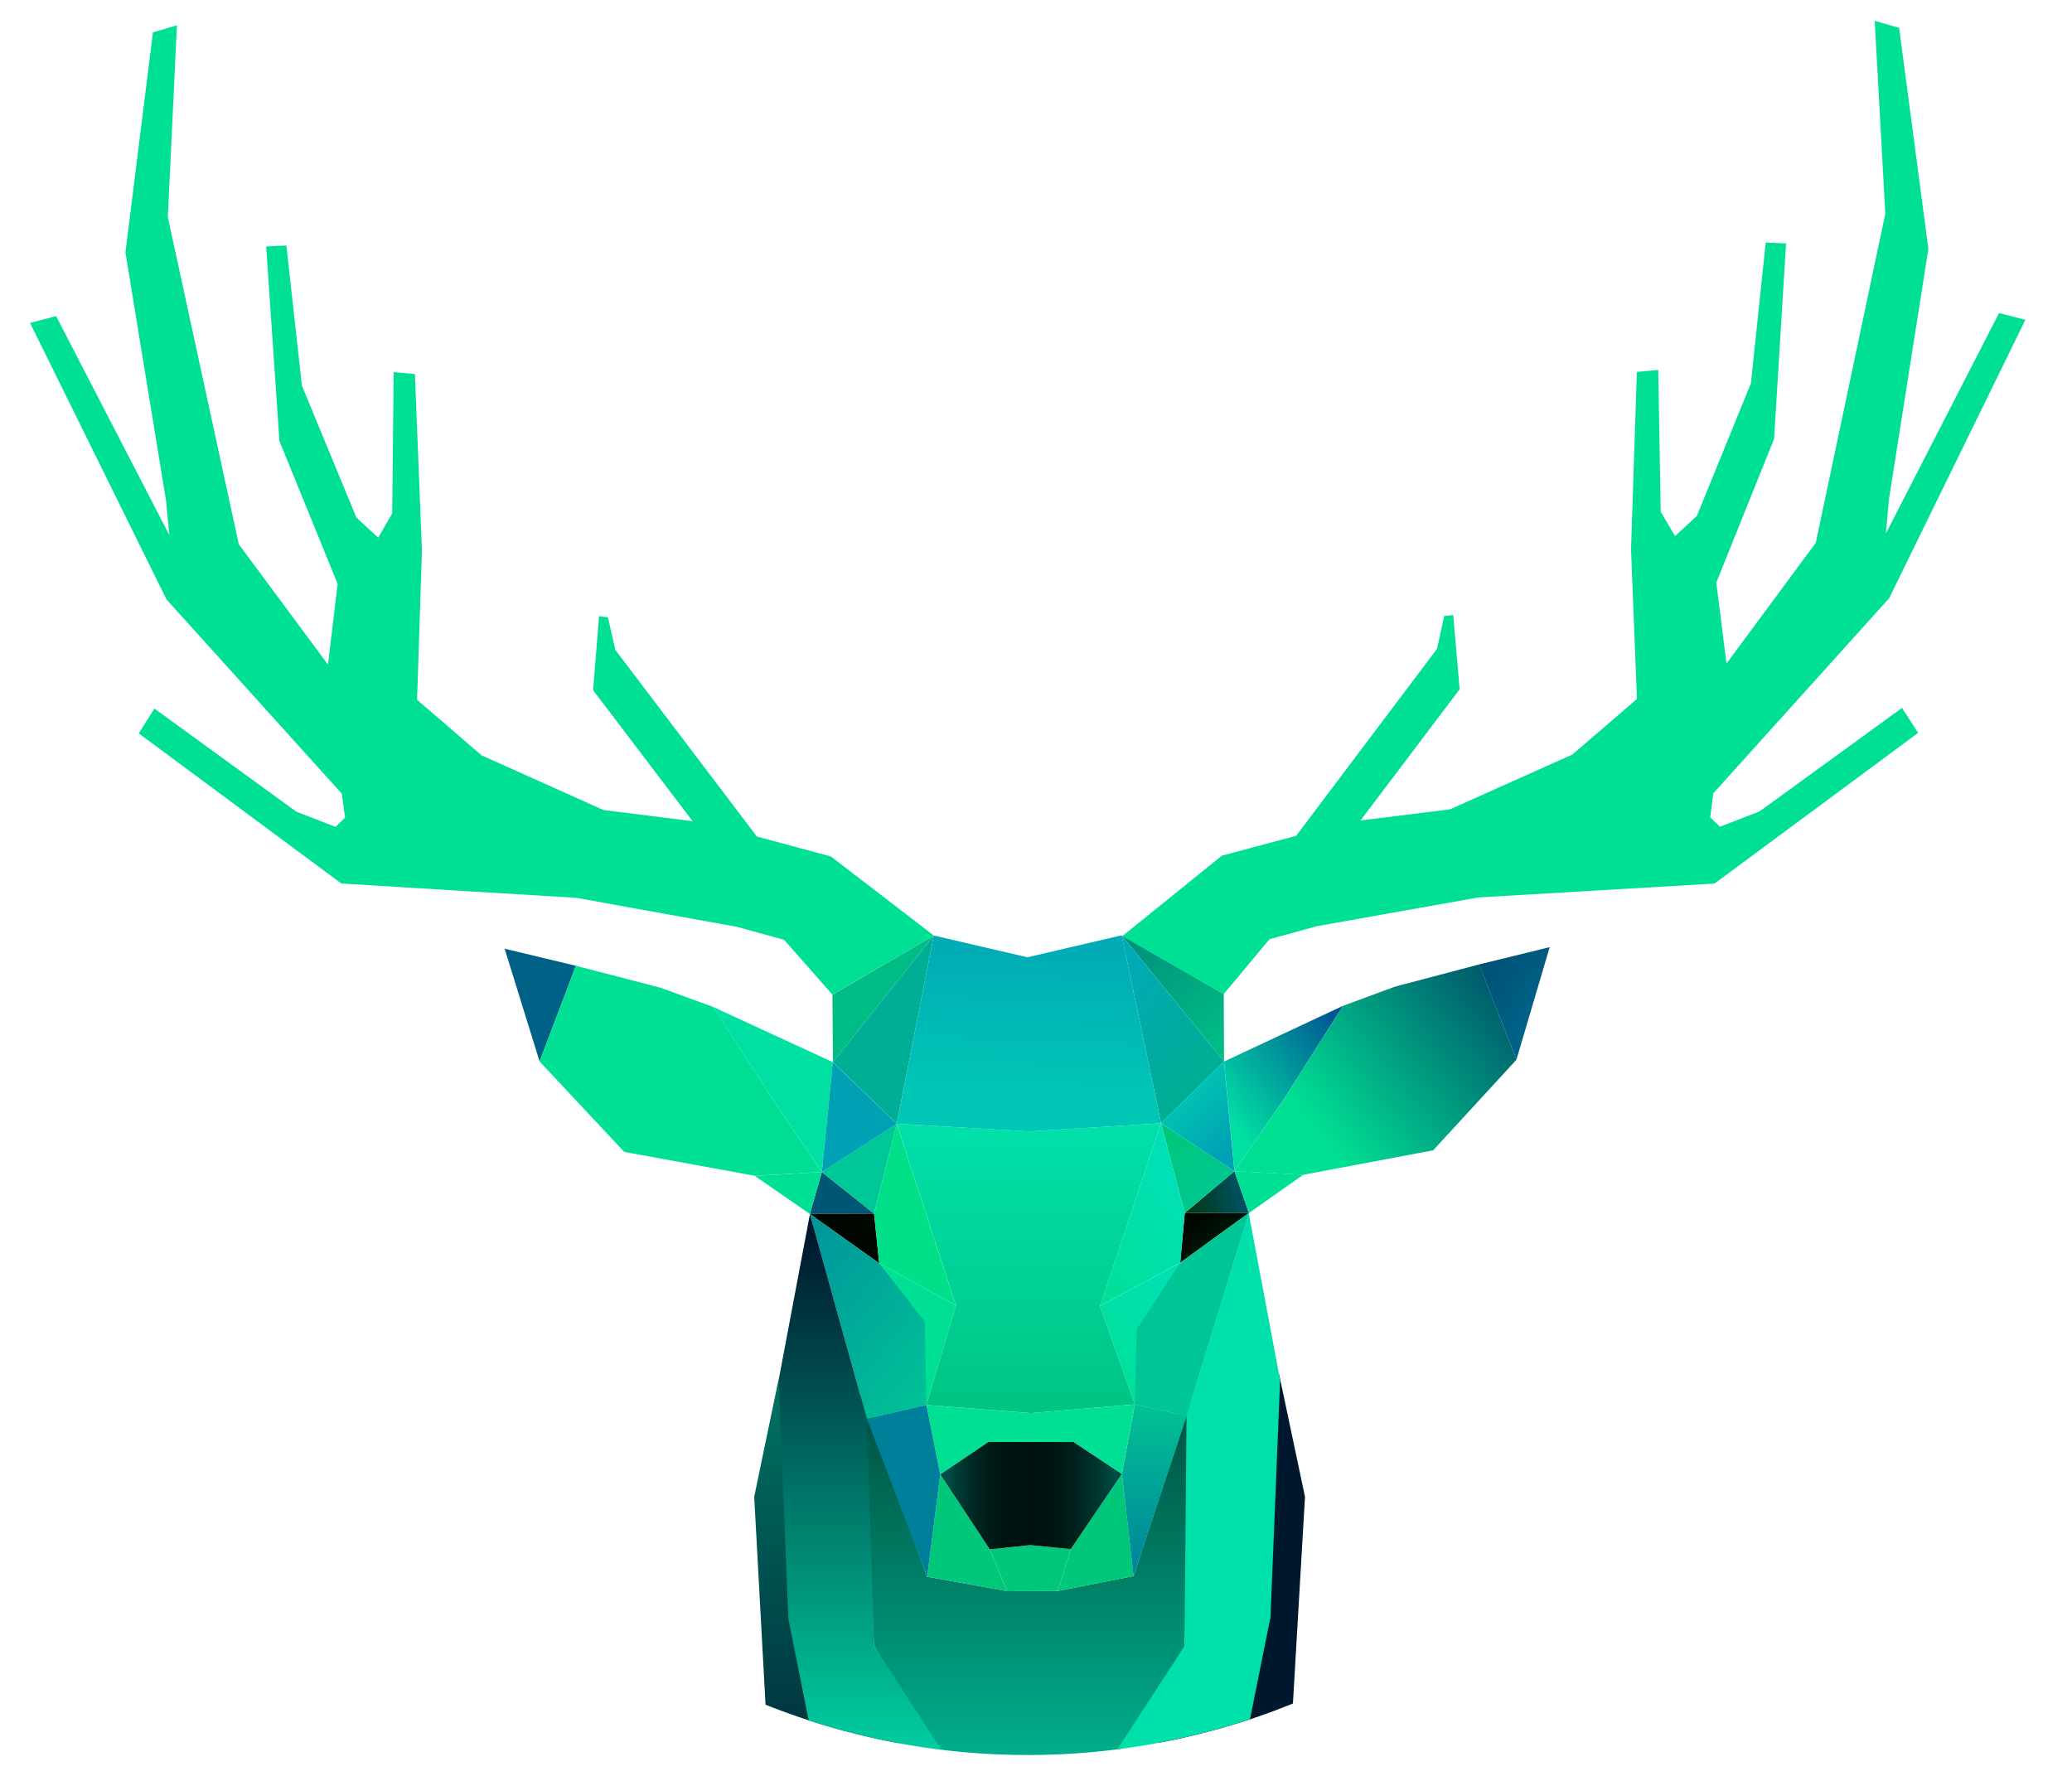 <svg width="28" height="24" viewBox="0 0 28 24" fill="none" xmlns="http://www.w3.org/2000/svg">
<path d="M12.139 23.558C11.887 23.511 11.639 23.454 11.394 23.388C11.303 23.363 11.213 23.338 11.124 23.311C11.058 23.291 10.993 23.271 10.927 23.249C10.881 23.234 10.833 23.218 10.787 23.202C10.715 23.177 10.644 23.152 10.572 23.125C10.496 23.097 10.42 23.069 10.345 23.038L10.192 20.228L10.521 18.644L12.119 23.499L12.139 23.558Z" fill="url(#paint0_linear_167_203)"/>
<path d="M17.635 20.228L17.472 23.022C17.395 23.053 17.319 23.083 17.242 23.112C17.165 23.141 17.088 23.169 17.01 23.196C16.972 23.209 16.933 23.223 16.893 23.235C16.828 23.257 16.761 23.278 16.694 23.298C16.355 23.402 16.01 23.487 15.661 23.553L15.667 23.535L15.668 23.528L17.285 18.571L17.635 20.228Z" fill="url(#paint1_linear_167_203)"/>
<path d="M16.009 22.248L15.145 23.636L15.101 23.641C15.085 23.643 15.069 23.645 15.053 23.647C15.04 23.649 15.026 23.651 15.012 23.652L14.922 23.662C14.858 23.669 14.795 23.676 14.731 23.681C14.457 23.705 14.182 23.718 13.904 23.718H13.888C13.613 23.718 13.338 23.707 13.066 23.683C13.007 23.677 12.947 23.672 12.887 23.666C12.861 23.663 12.833 23.661 12.806 23.657L12.763 23.652L12.721 23.646L12.675 23.641L11.812 22.247L11.621 18.843L12.529 21.308L13.609 21.503L14.293 21.501L15.318 21.3L16.097 18.934L16.009 22.248Z" fill="url(#paint2_linear_167_203)"/>
<path d="M15.158 12.64L16.537 13.434L16.541 14.346L15.158 12.64Z" fill="url(#paint3_linear_167_203)"/>
<path d="M19.987 13.034L20.942 12.8L20.492 14.322L19.987 13.034Z" fill="url(#paint4_linear_167_203)"/>
<path d="M16.541 14.346L16.682 15.828L17.357 14.844L18.149 13.593L16.541 14.346Z" fill="url(#paint5_linear_167_203)"/>
<path d="M19.988 13.034L18.854 13.333L18.149 13.593L17.357 14.844L16.681 15.828L17.614 15.876L19.367 15.546L20.492 14.322L19.988 13.034Z" fill="url(#paint6_linear_167_203)"/>
<path d="M16.011 16.392L16.682 15.827L16.877 16.393L16.011 16.392Z" fill="url(#paint7_linear_167_203)"/>
<path d="M16.681 15.827L17.614 15.875L16.877 16.393L16.681 15.827Z" fill="url(#paint8_linear_167_203)"/>
<path d="M16.01 16.392L16.876 16.393L15.949 17.065L16.01 16.392Z" fill="url(#paint9_linear_167_203)"/>
<path d="M15.158 12.64L16.541 14.346L15.69 15.18L15.158 12.64Z" fill="url(#paint10_linear_167_203)"/>
<path d="M16.01 16.393L16.681 15.828L15.69 15.18L16.01 16.393Z" fill="url(#paint11_linear_167_203)"/>
<path d="M16.54 14.346L16.681 15.828L15.69 15.18L16.54 14.346Z" fill="url(#paint12_linear_167_203)"/>
<path d="M15.69 15.18L14.865 17.651L15.949 17.065L16.011 16.393L15.69 15.18Z" fill="url(#paint13_linear_167_203)"/>
<path d="M15.759 17.891L15.949 17.066L14.865 17.651L15.336 18.98L16.037 19.136L15.759 17.891Z" fill="url(#paint14_linear_167_203)"/>
<path d="M15.161 19.919L14.469 20.936L14.294 21.501L15.319 21.3L15.161 19.919Z" fill="url(#paint15_linear_167_203)"/>
<path d="M11.256 14.355L11.249 13.443L12.619 12.643L11.256 14.355Z" fill="url(#paint16_linear_167_203)"/>
<path d="M7.292 14.345L6.819 12.821L7.782 13.052L7.292 14.345Z" fill="url(#paint17_linear_167_203)"/>
<path d="M11.256 14.355L11.106 15.838L10.444 14.856L9.634 13.607L11.256 14.355Z" fill="url(#paint18_linear_167_203)"/>
<path d="M7.782 13.052L8.924 13.348L9.635 13.607L10.444 14.856L11.106 15.839L10.2 15.89L8.435 15.567L7.292 14.345L7.782 13.052Z" fill="url(#paint19_linear_167_203)"/>
<path d="M10.944 16.406L11.106 15.839L11.812 16.401L10.944 16.406Z" fill="url(#paint20_linear_167_203)"/>
<path d="M10.944 16.406L10.199 15.891L11.106 15.839L10.944 16.406Z" fill="url(#paint21_linear_167_203)"/>
<path d="M11.882 17.074L10.944 16.406L11.812 16.401L11.882 17.074Z" fill="url(#paint22_linear_167_203)"/>
<path d="M12.118 15.187L11.256 14.355L12.619 12.643L12.118 15.187Z" fill="url(#paint23_linear_167_203)"/>
<path d="M12.118 15.187L11.106 15.838L11.811 16.401L12.118 15.187Z" fill="url(#paint24_linear_167_203)"/>
<path d="M12.118 15.188L11.106 15.839L11.255 14.356L12.118 15.188Z" fill="url(#paint25_linear_167_203)"/>
<path d="M12.117 15.187L12.918 17.642L11.881 17.074L11.811 16.401L12.117 15.187Z" fill="url(#paint26_linear_167_203)"/>
<path d="M12.706 19.926L12.519 18.987L13.936 19.099L12.706 19.926Z" fill="url(#paint27_linear_167_203)"/>
<path d="M11.882 17.074L12.109 17.856L11.713 19.171L12.519 18.987L12.919 17.643L11.882 17.074Z" fill="url(#paint28_linear_167_203)"/>
<path d="M12.706 19.926L13.376 20.939L13.609 21.504L12.53 21.308L12.706 19.926Z" fill="url(#paint29_linear_167_203)"/>
<path d="M14.469 20.936L13.93 20.882V20.88L13.922 20.881L13.915 20.88V20.882L13.376 20.939L13.61 21.504L14.294 21.501L14.469 20.936Z" fill="url(#paint30_linear_167_203)"/>
<path d="M15.161 19.919L13.936 19.108V19.098L13.929 19.103L13.921 19.098V19.108L12.706 19.926L13.376 20.939L13.922 20.881L14.469 20.936L15.161 19.919Z" fill="url(#paint31_linear_167_203)"/>
<path d="M14.865 17.651L15.69 15.18L13.905 15.29L12.118 15.187L12.919 17.642L12.519 18.987L13.921 19.097V19.098L13.929 19.097L13.936 19.098V19.097L15.336 18.98L14.865 17.651Z" fill="url(#paint32_linear_167_203)"/>
<path d="M13.913 15.29L15.69 15.18L15.158 12.64L13.884 12.937L12.619 12.643L12.118 15.187L13.898 15.29V15.291L13.905 15.29L13.913 15.291V15.29Z" fill="url(#paint33_linear_167_203)"/>
<path d="M15.336 18.98L15.161 19.919L15.318 21.299L16.037 19.135L15.336 18.98Z" fill="url(#paint34_linear_167_203)"/>
<path d="M12.519 18.987L11.713 19.171L12.53 21.308L12.706 19.926L12.519 18.987Z" fill="url(#paint35_linear_167_203)"/>
<path d="M12.519 18.987L11.713 19.171L10.944 16.406L11.882 17.074L12.496 17.86L12.519 18.987Z" fill="url(#paint36_linear_167_203)"/>
<path d="M15.336 18.979L16.037 19.135L16.877 16.393L15.949 17.065L15.36 17.97L15.336 18.979Z" fill="url(#paint37_linear_167_203)"/>
<path d="M13.921 19.098L15.336 18.98L15.16 19.919L13.921 19.098Z" fill="url(#paint38_linear_167_203)"/>
<path d="M13.337 19.488H14.598L13.922 19.098L13.337 19.488Z" fill="url(#paint39_linear_167_203)"/>
<path d="M23.779 10.965L23.243 11.173L23.111 11.047L23.153 10.721L25.529 8.085L27.37 4.322L27.014 4.231L25.485 7.209L25.528 6.735L26.059 3.365L25.664 0.376L25.334 0.281L25.477 2.888L24.538 7.335L23.331 8.968L23.193 7.874L23.974 5.932L24.136 3.29L23.861 3.278L23.661 5.18L22.931 6.972L22.636 7.245L22.442 6.916L22.409 4.999L22.12 5.026L22.041 7.426L22.121 9.446L21.249 10.197L19.594 10.938L18.385 11.088L19.725 9.315L19.638 8.312L19.517 8.325L19.419 8.769L17.516 11.295L16.512 11.564L15.165 12.652L16.537 13.434L17.155 12.693L17.795 12.517L19.159 12.274L19.974 12.129L21.477 12.04L23.169 11.941L25.921 9.904L25.703 9.567L23.779 10.965Z" fill="url(#paint40_linear_167_203)"/>
<path d="M10.228 11.305L8.316 8.784L8.215 8.342L8.095 8.329L8.015 9.328L9.36 11.098L8.155 10.947L6.506 10.207L5.636 9.457L5.702 7.446L5.607 5.055L5.32 5.029L5.3 6.938L5.111 7.266L4.816 6.994L4.08 5.212L3.87 3.318L3.597 3.331L3.776 5.96L4.563 7.892L4.432 8.981L3.227 7.356L2.268 2.934L2.391 0.342L2.067 0.437L1.695 3.41L2.243 6.76L2.288 7.231L0.758 4.272L0.406 4.364L2.25 8.101L4.619 10.726L4.663 11.05L4.534 11.175L4.002 10.968L2.087 9.576L1.875 9.911L4.613 11.94L6.292 12.043L7.786 12.133L8.597 12.28L9.957 12.525L10.597 12.702L11.249 13.442L12.619 12.643L11.229 11.575L10.228 11.305Z" fill="url(#paint41_linear_167_203)"/>
<path d="M12.721 23.647L12.675 23.642C12.553 23.626 12.432 23.608 12.312 23.588C12.294 23.586 12.276 23.582 12.258 23.579L12.14 23.558C11.888 23.512 11.64 23.455 11.395 23.389C11.304 23.364 11.214 23.339 11.125 23.311C11.059 23.292 10.994 23.271 10.928 23.25L10.654 21.88L10.523 18.646L10.945 16.408L11.714 19.172L11.813 22.249L12.721 23.647Z" fill="url(#paint42_linear_167_203)"/>
<path d="M17.299 18.644L17.168 21.878L17.163 21.883L16.892 23.233C16.826 23.256 16.759 23.276 16.693 23.297C16.353 23.401 16.009 23.486 15.66 23.552C15.62 23.559 15.58 23.567 15.54 23.574L15.511 23.579C15.509 23.579 15.508 23.58 15.507 23.58C15.386 23.601 15.265 23.619 15.143 23.635L15.1 23.641L16.007 22.246L16.034 19.134L16.874 16.393L17.284 18.571L17.299 18.644Z" fill="url(#paint43_linear_167_203)"/>
<defs>
<linearGradient id="paint0_linear_167_203" x1="11.165" y1="10.34" x2="11.165" y2="25.55" gradientUnits="userSpaceOnUse">
<stop stop-color="#00E0A4"/>
<stop offset="1" stop-color="#00182E"/>
</linearGradient>
<linearGradient id="paint1_linear_167_203" x1="4770.97" y1="-9767.96" x2="4770.97" y2="-1261.99" gradientUnits="userSpaceOnUse">
<stop stop-color="#00E0A4"/>
<stop offset="1" stop-color="#00182E"/>
</linearGradient>
<linearGradient id="paint2_linear_167_203" x1="13.859" y1="26.271" x2="13.859" y2="15.415" gradientUnits="userSpaceOnUse">
<stop stop-color="#00E0B5"/>
<stop offset="1" stop-color="#000B08"/>
</linearGradient>
<linearGradient id="paint3_linear_167_203" x1="15.564" y1="12.476" x2="16.787" y2="13.895" gradientUnits="userSpaceOnUse">
<stop stop-color="#00917B"/>
<stop offset="1" stop-color="#00BD86"/>
</linearGradient>
<linearGradient id="paint4_linear_167_203" x1="20.365" y1="12.442" x2="21.16" y2="13.016" gradientUnits="userSpaceOnUse">
<stop stop-color="#004F75"/>
<stop offset="1" stop-color="#006186"/>
</linearGradient>
<linearGradient id="paint5_linear_167_203" x1="16.8" y1="15.386" x2="18.869" y2="13.697" gradientUnits="userSpaceOnUse">
<stop stop-color="#00E0A3"/>
<stop offset="1" stop-color="#00298F"/>
</linearGradient>
<linearGradient id="paint6_linear_167_203" x1="17.599" y1="15.071" x2="21.642" y2="11.769" gradientUnits="userSpaceOnUse">
<stop stop-color="#00E094"/>
<stop offset="1" stop-color="#000051"/>
</linearGradient>
<linearGradient id="paint7_linear_167_203" x1="16.938" y1="16.091" x2="16.117" y2="16.324" gradientUnits="userSpaceOnUse">
<stop stop-color="#005773"/>
<stop offset="1" stop-color="#003B1B"/>
</linearGradient>
<linearGradient id="paint8_linear_167_203" x1="23568.4" y1="-6781.08" x2="23580.9" y2="-6751.74" gradientUnits="userSpaceOnUse">
<stop stop-color="#00E094"/>
<stop offset="1" stop-color="#000051"/>
</linearGradient>
<linearGradient id="paint9_linear_167_203" x1="16.126" y1="16.563" x2="16.597" y2="17.207" gradientUnits="userSpaceOnUse">
<stop stop-color="#000700"/>
<stop offset="1" stop-color="#002B16"/>
</linearGradient>
<linearGradient id="paint10_linear_167_203" x1="15.64" y1="12.695" x2="16.785" y2="13.55" gradientUnits="userSpaceOnUse">
<stop stop-color="#00ABB5"/>
<stop offset="1" stop-color="#00AD95"/>
</linearGradient>
<linearGradient id="paint11_linear_167_203" x1="15.874" y1="15.21" x2="16.82" y2="16.204" gradientUnits="userSpaceOnUse">
<stop stop-color="#00C77A"/>
<stop offset="1" stop-color="#00C797"/>
</linearGradient>
<linearGradient id="paint12_linear_167_203" x1="15.981" y1="14.209" x2="16.933" y2="15.209" gradientUnits="userSpaceOnUse">
<stop stop-color="#00D4B0"/>
<stop offset="1" stop-color="#00A1B5"/>
</linearGradient>
<linearGradient id="paint13_linear_167_203" x1="14.824" y1="18.806" x2="16.854" y2="17.149" gradientUnits="userSpaceOnUse">
<stop stop-color="#00E088"/>
<stop offset="1" stop-color="#00E0B5"/>
</linearGradient>
<linearGradient id="paint14_linear_167_203" x1="15.167" y1="19.211" x2="16.614" y2="17.875" gradientUnits="userSpaceOnUse">
<stop stop-color="#00E094"/>
<stop offset="1" stop-color="#00E0B5"/>
</linearGradient>
<linearGradient id="paint15_linear_167_203" x1="876.67" y1="-442.015" x2="1045.5" y2="-528.617" gradientUnits="userSpaceOnUse">
<stop stop-color="#00C77A"/>
<stop offset="1" stop-color="#00C797"/>
</linearGradient>
<linearGradient id="paint16_linear_167_203" x1="-45326.5" y1="-113105" x2="-45544" y2="-112900" gradientUnits="userSpaceOnUse">
<stop stop-color="#00917B"/>
<stop offset="1" stop-color="#00BD86"/>
</linearGradient>
<linearGradient id="paint17_linear_167_203" x1="-15203.9" y1="-103393" x2="-15292.3" y2="-103349" gradientUnits="userSpaceOnUse">
<stop stop-color="#004F75"/>
<stop offset="1" stop-color="#006186"/>
</linearGradient>
<linearGradient id="paint18_linear_167_203" x1="-5969.61" y1="-2536.64" x2="-6406.65" y2="-2787.87" gradientUnits="userSpaceOnUse">
<stop stop-color="#00E0A3"/>
<stop offset="1" stop-color="#00298F"/>
</linearGradient>
<linearGradient id="paint19_linear_167_203" x1="-26758.1" y1="-1020.45" x2="-27943.9" y2="-2302.4" gradientUnits="userSpaceOnUse">
<stop stop-color="#00E094"/>
<stop offset="1" stop-color="#000051"/>
</linearGradient>
<linearGradient id="paint20_linear_167_203" x1="1476.07" y1="-283.896" x2="1526.92" y2="-248.827" gradientUnits="userSpaceOnUse">
<stop stop-color="#005773"/>
<stop offset="1" stop-color="#003B1B"/>
</linearGradient>
<linearGradient id="paint21_linear_167_203" x1="-27136.2" y1="-7154.42" x2="-27154.2" y2="-7113.07" gradientUnits="userSpaceOnUse">
<stop stop-color="#00E094"/>
<stop offset="1" stop-color="#000051"/>
</linearGradient>
<linearGradient id="paint22_linear_167_203" x1="-26077.8" y1="-10274.3" x2="-26105" y2="-10220.3" gradientUnits="userSpaceOnUse">
<stop stop-color="#000700"/>
<stop offset="1" stop-color="#002B16"/>
</linearGradient>
<linearGradient id="paint23_linear_167_203" x1="-25072.7" y1="-271683" x2="-25235.8" y2="-271611" gradientUnits="userSpaceOnUse">
<stop stop-color="#00ABB5"/>
<stop offset="1" stop-color="#00AD95"/>
</linearGradient>
<linearGradient id="paint24_linear_167_203" x1="-25406.5" y1="-59280.2" x2="-25531" y2="-59169.2" gradientUnits="userSpaceOnUse">
<stop stop-color="#00C77A"/>
<stop offset="1" stop-color="#00C797"/>
</linearGradient>
<linearGradient id="paint25_linear_167_203" x1="-17694.1" y1="-73379.2" x2="-17822.7" y2="-73284.2" gradientUnits="userSpaceOnUse">
<stop stop-color="#00D4B0"/>
<stop offset="1" stop-color="#00A1B5"/>
</linearGradient>
<linearGradient id="paint26_linear_167_203" x1="-1487.33" y1="-2306.52" x2="-1695.59" y2="-2374.86" gradientUnits="userSpaceOnUse">
<stop stop-color="#00E088"/>
<stop offset="1" stop-color="#00E0B5"/>
</linearGradient>
<linearGradient id="paint27_linear_167_203" x1="-57845.2" y1="-14124.9" x2="-57874" y2="-14038.6" gradientUnits="userSpaceOnUse">
<stop stop-color="#00E094"/>
<stop offset="1" stop-color="#00E0B5"/>
</linearGradient>
<linearGradient id="paint28_linear_167_203" x1="688.883" y1="-1797.7" x2="933.336" y2="-1938.37" gradientUnits="userSpaceOnUse">
<stop stop-color="#00E094"/>
<stop offset="1" stop-color="#00E0B5"/>
</linearGradient>
<linearGradient id="paint29_linear_167_203" x1="-3339.69" y1="-630.009" x2="-3530.41" y2="-732.585" gradientUnits="userSpaceOnUse">
<stop stop-color="#00C77A"/>
<stop offset="1" stop-color="#00C797"/>
</linearGradient>
<linearGradient id="paint30_linear_167_203" x1="2299.07" y1="-120.153" x2="2320.99" y2="-158.549" gradientUnits="userSpaceOnUse">
<stop stop-color="#00C77A"/>
<stop offset="1" stop-color="#00C797"/>
</linearGradient>
<linearGradient id="paint31_linear_167_203" x1="15.082" y1="20.019" x2="12.819" y2="20.019" gradientUnits="userSpaceOnUse">
<stop stop-color="#004D45"/>
<stop offset="0.11" stop-color="#003630"/>
<stop offset="0.24" stop-color="#00221E"/>
<stop offset="0.37" stop-color="#001613"/>
<stop offset="0.5" stop-color="#00120F"/>
<stop offset="0.67" stop-color="#001512"/>
<stop offset="0.78" stop-color="#001E1A"/>
<stop offset="0.88" stop-color="#002D28"/>
<stop offset="0.97" stop-color="#00423B"/>
<stop offset="1" stop-color="#004D45"/>
</linearGradient>
<linearGradient id="paint32_linear_167_203" x1="13.904" y1="18.955" x2="13.904" y2="15.253" gradientUnits="userSpaceOnUse">
<stop stop-color="#00C584"/>
<stop offset="1" stop-color="#00E0A9"/>
</linearGradient>
<linearGradient id="paint33_linear_167_203" x1="13.889" y1="14.852" x2="13.971" y2="12.78" gradientUnits="userSpaceOnUse">
<stop stop-color="#00C7B5"/>
<stop offset="1" stop-color="#00ABB5"/>
</linearGradient>
<linearGradient id="paint34_linear_167_203" x1="15.599" y1="21.389" x2="15.599" y2="18.849" gradientUnits="userSpaceOnUse">
<stop stop-color="#007F9B"/>
<stop offset="1" stop-color="#00C693"/>
</linearGradient>
<linearGradient id="paint35_linear_167_203" x1="1910.58" y1="-1703.27" x2="1910.58" y2="-2328.62" gradientUnits="userSpaceOnUse">
<stop stop-color="#007F9B"/>
<stop offset="1" stop-color="#00C693"/>
</linearGradient>
<linearGradient id="paint36_linear_167_203" x1="12.334" y1="19.566" x2="10.009" y2="17.691" gradientUnits="userSpaceOnUse">
<stop stop-color="#00C696"/>
<stop offset="1" stop-color="#00959B"/>
</linearGradient>
<linearGradient id="paint37_linear_167_203" x1="1046.67" y1="-1617.62" x2="1463.78" y2="-1799.48" gradientUnits="userSpaceOnUse">
<stop stop-color="#00C696"/>
<stop offset="1" stop-color="#00959B"/>
</linearGradient>
<linearGradient id="paint38_linear_167_203" x1="51159.3" y1="-14391.3" x2="51188.8" y2="-14304.6" gradientUnits="userSpaceOnUse">
<stop stop-color="#00E094"/>
<stop offset="1" stop-color="#00E0B5"/>
</linearGradient>
<linearGradient id="paint39_linear_167_203" x1="2581.97" y1="-90.132" x2="2582.59" y2="-84.965" gradientUnits="userSpaceOnUse">
<stop stop-color="#00E094"/>
<stop offset="1" stop-color="#00E0B5"/>
</linearGradient>
<linearGradient id="paint40_linear_167_203" x1="35751.9" y1="-20969.3" x2="35751.9" y2="-47256.7" gradientUnits="userSpaceOnUse">
<stop stop-color="#00E094"/>
<stop offset="1" stop-color="#000051"/>
</linearGradient>
<linearGradient id="paint41_linear_167_203" x1="15531.5" y1="-20886.8" x2="15531.5" y2="-47070.7" gradientUnits="userSpaceOnUse">
<stop stop-color="#00E094"/>
<stop offset="1" stop-color="#000051"/>
</linearGradient>
<linearGradient id="paint42_linear_167_203" x1="11.622" y1="24.351" x2="11.622" y2="16.688" gradientUnits="userSpaceOnUse">
<stop stop-color="#00E0AB"/>
<stop offset="1" stop-color="#00182E"/>
</linearGradient>
<linearGradient id="paint43_linear_167_203" x1="5205.08" y1="-2826.24" x2="5205.08" y2="-9065.02" gradientUnits="userSpaceOnUse">
<stop stop-color="#00E0AB"/>
<stop offset="1" stop-color="#00182E"/>
</linearGradient>
</defs>
</svg>
